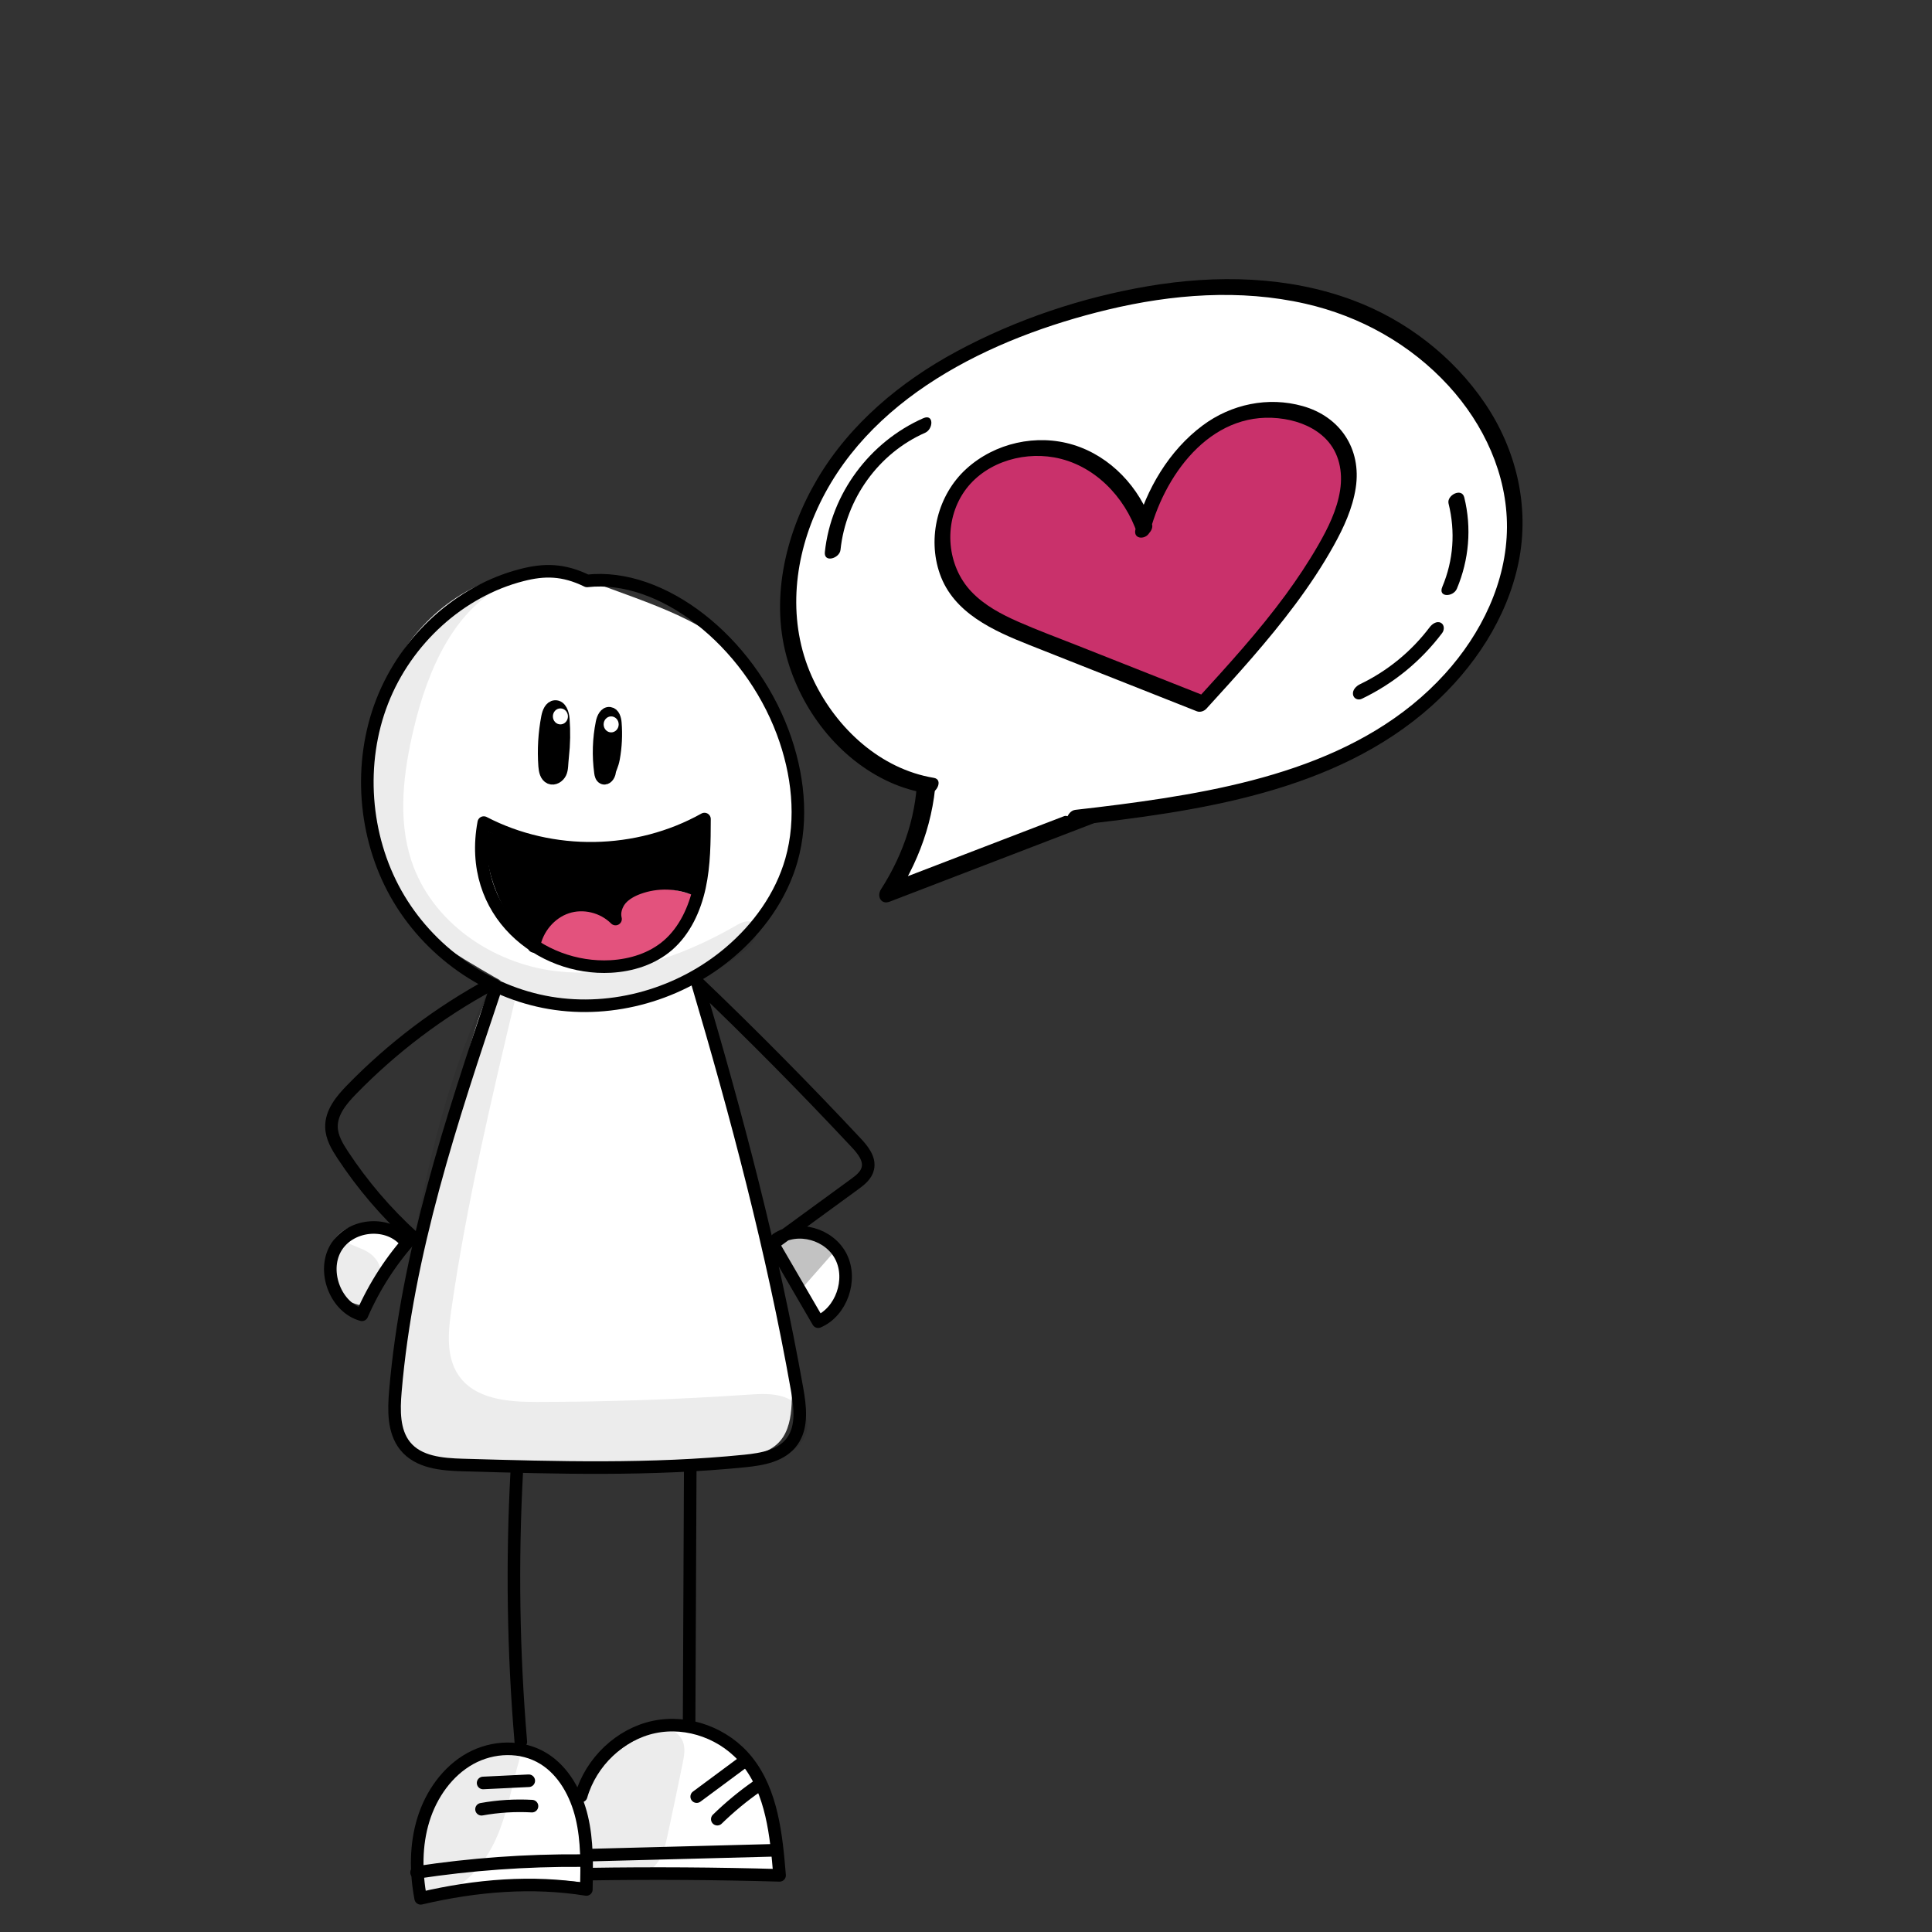 <?xml version="1.0" encoding="utf-8"?>
<!-- Generator: Adobe Adobe Illustrator 24.2.0, SVG Export Plug-In . SVG Version: 6.00 Build 0)  -->
<svg version="1.1" xmlns="http://www.w3.org/2000/svg" xmlns:xlink="http://www.w3.org/1999/xlink" x="0px" y="0px"
	 viewBox="0 0 1080 1080" style="enable-background:new 0 0 1080 1080;" xml:space="preserve">
<rect x="0" y="0" width="1080" height="1080" fill="#333333" stroke="none"/>
<style type="text/css">
	.st0{fill:#EDA9BD;}
	.st1{fill:#FFFFFF;}
	.st2{opacity:0.239;}
	.st3{fill:none;stroke:#000000;stroke-width:7.028;stroke-linecap:round;stroke-linejoin:round;stroke-miterlimit:10;}
	.st4{stroke:#000000;stroke-width:7.028;stroke-linecap:round;stroke-linejoin:round;stroke-miterlimit:10;}
	.st5{fill:#E3527D;}
	.st6{opacity:0.078;}
	.st7{fill:#C9316B;}
</style>
<g id="Ebene_6">
	<ellipse class="st0" cx="399.85" cy="457.4" rx="20.46" ry="21.22"/>
	<ellipse class="st0" cx="399.85" cy="457.4" rx="20.46" ry="21.22"/>
	<ellipse class="st0" cx="262.83" cy="457.88" rx="20.46" ry="21.22"/>
</g>
<g id="Ebene_15">
	<path class="st1" d="M327.02,323.87c-10.22-3.8-21.26-5.02-32.08-4.05c-32.22,2.87-61.29,25.56-76.06,55.41
		c-14.77,29.85-16.02,65.8-6.85,97.98c4.92,17.25,12.92,33.92,25.43,46.39c8.96,8.93,19.88,15.4,30.67,21.78
		c10.76,6.35,21.68,12.78,33.7,15.87c14.86,3.83,30.5,2.33,45.58-0.44c20.49-3.76,41.02-10.05,57.94-22.61
		c24.24-17.99,39.08-48.32,40.47-79.21s-10.2-61.86-30.06-84.92C395.91,347,366.44,338.54,327.02,323.87z"/>
	<path class="st1" d="M276.48,548.33c-7.56,14.28-11.95,30.09-16.28,45.75c-16.12,58.34-32.31,117.01-38.73,177.34
		c-1.09,10.28-1.76,21.31,3.11,30.33c4.42,8.18,12.84,13.37,21.58,15.74c8.74,2.37,17.91,2.27,26.94,2.15
		c27.58-0.36,55.16-0.72,82.74-1.08c19.73-0.26,39.54-0.52,59.04-3.68c7.76-1.26,16.02-3.29,21.24-9.38
		c4.7-5.48,6.02-13.21,6.41-20.53c0.97-18.25-2.64-36.39-6.46-54.23c-13.93-65.12-30.93-129.53-50.9-192.93"/>
	<path class="st1" d="M201.73,729.69c11.66-11.13,21.78-24,29.95-38.09c-6.72-4.42-14.52-7.03-22.45-7.53
		c-6.97-0.44-14.41,0.94-19.65,5.73c-6.12,5.59-8.07,15.15-5.78,23.27C186.09,721.19,192.12,727.82,201.73,729.69z"/>
	<path class="st1" d="M235.03,1059.6c-1.6-14.29-1.21-29.03,3.11-42.7c4.32-13.67,12.83-26.23,24.85-33.41
		c12.02-7.18,27.65-8.34,39.76-1.34c11.02,6.37,18.03,18.57,21.23,31.23c3.2,12.66,3.07,25.94,2.92,39.04
		C296.64,1048.79,265.68,1051.54,235.03,1059.6z"/>
	<path class="st1" d="M322.44,1008.64c10.5-22.28,30.91-41.54,54.81-41.99c18.36-0.35,36,10.88,45.92,26.92
		c9.92,16.04,12.55,36.23,9.35,54.99c-34.59-0.68-69.18-1.35-103.77-2.03C329.19,1034.39,327.02,1022.16,322.44,1008.64z"/>
</g>
<g id="Ebene_11">
	<path class="st1" d="M434.88,696.35c7.41,14.44,15.94,28.25,25.49,41.26c7.76-4.63,12.79-13.82,12.65-23.11
		c-0.14-9.29-5.45-18.31-13.36-22.68C451.76,687.45,441.59,687.9,434.88,696.35z"/>
</g>
<g id="Ebene_12">
	<path class="st2" d="M449.35,719.01c5.95-6.75,11.9-13.51,17.86-20.26c-6.88-5.13-15.49-7.71-23.94-7.16
		c-2.22,0.14-4.58,0.57-6.18,2.16c-3.29,3.26-1.45,9.16,1.65,12.61C441.83,709.8,446.04,712.37,449.35,719.01z"/>
</g>
<g id="Ebene_2">
	<path class="st3" d="M328.16,324.73c-13.43-6.57-24.11-6.41-36.23-3.32c-34.85,8.88-64.76,36.11-78.25,70.61
		c-13.49,34.5-10.4,75.4,7.67,107.56s50.61,55.03,86.03,61.02c35.42,5.99,73.06-4.83,100.79-28.47
		c15.7-13.39,28.45-31.02,34.22-51.24c6.66-23.34,3.67-48.83-4.82-71.52C418.39,358.15,369.99,320.07,328.16,324.73z"/>
	<path class="st4" d="M314.52,422.92c0.79-6.97,0.91-14.03,0.37-21.03c-0.24-3.1-1.56-7.1-4.56-6.93c-2.56,0.14-3.77,3.3-4.27,5.9
		c-1.73,9-2.27,18.24-1.6,27.39c0.19,2.56,0.79,5.59,3.08,6.57c2.13,0.91,4.65-0.66,5.69-2.79
		C314.27,429.89,314.02,427.37,314.52,422.92z"/>
	<path class="st4" d="M343,423.97c1.18-6.53,1.51-13.22,0.98-19.84c-0.18-2.29-0.98-5.13-3.18-5.41c-2.39-0.3-3.77,2.72-4.26,5.16
		c-1.86,9.19-2.15,18.71-0.87,28.01c0.16,1.16,0.46,2.5,1.49,3c1.7,0.85,3.37-1.41,3.6-3.36S342.27,427.96,343,423.97z"/>
	<path class="st3" d="M274.35,550.28c-28.59,15.41-54.92,35.32-77.82,58.83c-5.65,5.8-11.46,12.76-11.23,21
		c0.15,5.65,3.17,10.75,6.24,15.42c11.1,16.88,24.28,32.3,39.1,45.76c-11.7,12.78-21.32,27.62-28.32,43.69
		c-14.48-3.94-22.35-23.86-14.71-37.2c7.64-13.35,28.27-15.71,38.53-4.4"/>
	<path class="st3" d="M235.16,1061.18c-2.77-14.57-2.84-29.91,1.54-44.06c4.38-14.14,13.48-26.99,26.09-34.02s28.77-7.62,41.08-0.03
		c11.22,6.91,18.2,19.63,21.33,32.77c3.13,13.14,2.86,26.86,2.57,40.39C297.67,1051.39,266.49,1053.83,235.16,1061.18z"/>
	<path class="st3" d="M232.86,1046.72c30.4-4.61,61.13-6.83,91.85-6.63"/>
	<path class="st3" d="M270.06,996.69c8.51-0.41,17.01-0.83,25.52-1.24"/>
	<path class="st3" d="M269.17,1011.38c9.3-1.68,18.79-2.26,28.22-1.74"/>
	<path class="st3" d="M324.86,1004c5.56-19.2,21.84-34.6,40.77-38.59s39.72,3.63,52.04,19.07c13.87,17.37,16.28,41.37,18.12,63.85
		c-35.52-1.02-71.07-1.25-106.6-0.68"/>
	<path class="st3" d="M328.31,1037.06c34.53-0.9,69.06-1.81,103.59-2.71"/>
	<path class="st3" d="M389.46,1004.32c8.81-6.53,17.62-13.07,26.44-19.6"/>
	<path class="st3" d="M400.97,1016.93c6.91-6.74,14.35-12.89,22.22-18.38"/>
	<path class="st3" d="M385.85,821c-0.21,47.55-0.42,95.11-0.64,142.66"/>
	<path class="st3" d="M288.85,823.2c-2.68,50.12-1.92,100.44,2.29,150.46"/>
	<path class="st3" d="M277.01,552.64c-24.61,73.4-49.43,147.72-55.99,225.13c-0.9,10.57-1.11,22.3,5.41,30.47
		c7.44,9.31,20.6,10.37,32.26,10.71c52.58,1.52,105.32,3.03,157.68-2.25c9.81-0.99,20.75-2.88,26.58-11.12
		c5.75-8.12,4.35-19.31,2.59-29.21c-13.73-77.24-33.85-153.26-55.84-227.41c30.47,29.13,60.15,59.14,89.01,89.98
		c3.66,3.91,7.61,8.85,6.43,14.16c-0.87,3.92-4.27,6.58-7.44,8.89c-15.22,11.11-30.43,22.22-45.65,33.32
		c8.44,14.51,16.87,29.02,25.31,43.52c12.9-5.48,19.23-23.37,12.82-36.21c-6.41-12.84-24.15-17.79-35.91-10.02"/>
</g>
<g id="Ebene_9">
	<path d="M467.16,571.99c2.03-1.24,4.05-2.48,6.08-3.73"/>
	<path d="M271.39,464.19c-0.89,23.27,8.5,46.76,25,62.55c4.32-8.53,12.09-15.11,21.02-17.8c8.92-2.69,18.88-1.44,26.94,3.37
		c1.77-9.17,10.32-15.6,19.15-17.49s17.95-0.17,26.81,1.56c3-11.88,4.44-24.18,4.29-36.47C357.3,479.67,311.17,480.42,271.39,464.19
		z"/>
</g>
<g id="Ebene_10">
	<path class="st5" d="M301.38,528.42c1.84-9.64,8.93-18.01,17.9-21.15s19.5-0.92,26.59,5.61c1.64-8.84,10.3-14.79,18.92-15.91
		c8.61-1.12,17.22,1.52,25.53,4.13c-6.23,17.14-20.43,30.94-37.33,36.27C336.11,542.7,316.9,539.43,301.38,528.42z"/>
</g>
<g id="Ebene_7">
	<path class="st3" d="M270.43,459.83c38.23,19.84,85.76,19.07,123.38-1.98c-0.04,12.71-0.08,25.55-2.77,37.95
		s-8.29,24.51-17.71,32.64c-8.83,7.62-20.42,11.19-31.89,11.83c-19.58,1.08-39.57-6.29-53.69-20.4
		C273.62,505.76,265.72,485.04,270.43,459.83z"/>
	<path class="st3" d="M298.43,529.02c1.75-9.99,9.11-18.7,18.42-21.81c9.31-3.12,20.19-0.5,27.24,6.54
		c-1.01-3.86,0.43-8.1,2.99-11.09c2.56-2.99,6.11-4.89,9.74-6.23c10.48-3.87,22.37-3.49,32.6,1.06"/>
</g>
<g id="Ebene_8">
	<path class="st6" d="M272.53,554.21c-31.04,65.6-42.05,139.14-52.68,211.39c-2.2,14.99-3.85,32.15,5.78,43.56
		c9.61,11.4,26.2,12.01,40.79,11.75c34.8-0.61,69.6-1.22,104.39-1.83c17.71-0.31,35.46-0.62,53.08-2.52
		c6.14-0.66,12.44-1.57,17.84-4.69c5.4-3.12,9.77-8.93,9.58-15.34c-0.21-7.21-6.12-13.15-12.7-15.49
		c-6.58-2.34-13.73-1.86-20.67-1.39c-39.36,2.66-78.79,4.01-118.23,4.05c-16.01,0.01-34.61-1.55-43.63-15.27
		c-6.82-10.39-5.54-24.16-3.74-36.59c8.53-59.13,22.34-117.28,36.13-175.33C284.89,554.83,281.31,553.17,272.53,554.21z"/>
	<path class="st6" d="M191.18,693.27c-8.55,10.58-8.26,27.71,0.63,37.97c1.94,2.24,4.88,4.29,7.57,3.16
		c1.48-0.62,2.46-2.06,3.35-3.43c1.93-2.94,3.86-5.88,5.79-8.82c2.05-3.12,4.17-6.46,4.34-10.24c0.21-4.86-2.99-9.32-6.98-11.86
		C201.88,697.51,197.17,696.53,191.18,693.27z"/>
	<path class="st6" d="M290.56,982.67c-9.49-7.03-23.08-6.18-33,0.17c-9.93,6.34-16.48,17.3-19.98,28.84
		c-3.5,11.54-4.25,23.75-4.81,35.84c-0.19,4.13-0.07,8.96,3.13,11.42c2.67,2.07,6.43,1.55,9.61,0.53
		c14.32-4.59,25.22-17.19,31.62-31.25S286.05,998.59,290.56,982.67z"/>
	<path class="st6" d="M323.49,1004.99c5.48-17.61,19.6-32.05,36.65-37.49c3.88-1.24,7.99-2.03,11.99-1.3
		c3.99,0.73,7.86,3.22,9.49,7.07c1.63,3.86,0.83,8.31-0.01,12.43c-2.71,13.3-5.49,26.58-8.35,39.84c-1.42,6.59-3.1,13.61-7.92,18.15
		c-4.72,4.43-11.44,5.53-17.75,6.44c-4.41,0.63-9.26,1.17-12.99-1.35c-4.93-3.33-5.72-10.4-5.74-16.5
		C328.85,1026.16,328.82,1019.27,323.49,1004.99z"/>
	<path class="st6" d="M285.05,325.85c-30.64,12.84-45.96,48.38-53.82,81.68c-5.7,24.15-9,50.01-1.28,73.55
		c11.33,34.55,45.47,57.49,80.42,61.74c34.94,4.25,70.17-7.6,100.91-25.35c3.06-1.77,6.92-3.59,9.85-1.58
		c4.78,3.28,0.62,10.95-3.85,14.69c-36.38,30.45-88.19,40.72-132.11,24.12c-43.92-16.6-77.7-60.38-81.51-108.71
		C199.84,397.65,227.48,347.73,285.05,325.85z"/>
</g>
<g id="Ebene_13">
	<ellipse class="st1" cx="313.27" cy="400.47" rx="4.21" ry="4.47"/>
	<ellipse class="st1" cx="341.64" cy="404.94" rx="4.21" ry="4.47"/>
</g>
<g id="Ebene_14">
	<g>
		<path class="st1" d="M518.09,427.83c0.52,24.44-6.83,48.94-21.38,71.27c46.33-17.8,92.67-35.6,139-53.4"/>
		<g>
			<path d="M512.77,429.91c0.33,24.05-7.38,47.13-20.3,67.24c-2.47,3.85,0.04,8.74,4.85,6.89c46.33-17.8,92.67-35.6,139-53.4
				c5.84-2.24,6.17-12.71-1.22-9.87c-46.33,17.8-92.67,35.6-139,53.4c1.62,2.3,3.23,4.59,4.85,6.89
				c14.55-22.64,22.84-48.3,22.47-75.31c-0.04-3.04-3.69-3.67-5.93-2.86C514.54,423.96,512.73,426.89,512.77,429.91L512.77,429.91z"
				/>
		</g>
	</g>
	<g>
		<path class="st1" d="M600.48,457.09c53.24-5.98,114.22-14.9,161.47-40.14s86.16-73.32,84.79-126.88
			c-1.4-54.6-45.31-101.84-96.99-119.5c-51.68-17.66-108.97-10.25-160.78,7.03c-39.13,13.06-77.17,32.14-105.79,61.85
			c-28.62,29.71-46.83,71.22-41.82,112.17c5,40.95,38.17,81.23,78.93,87.58"/>
		<g>
			<path d="M599.86,461.46c69.38-7.82,146.34-18.41,200.39-66.8c23.61-21.14,42.25-49.05,48.65-80.4
				c6.33-31.05-1.23-62.97-18.95-89.01c-17.73-26.04-43.92-46.27-73.4-57.33c-36.45-13.67-76.6-14.41-114.63-7.97
				c-37.07,6.28-73.87,18.6-107,36.42c-31.33,16.85-59.74,40.46-78,71.34c-17.31,29.27-26.32,65.46-17.33,98.97
				c8.04,29.97,29.15,57.5,57.69,70.5c6.77,3.08,13.95,5.2,21.29,6.42c4.65,0.77,9.14-7.84,3.43-8.78
				c-29.82-4.94-54.19-27.55-67.03-54.18c-14.28-29.61-12.17-63.57,0.63-93.33c27.86-64.82,98.53-98.55,163.52-114.18
				c36.11-8.68,74.15-11.65,110.63-3.35c30.6,6.96,58.74,22.67,79.99,45.87c19.74,21.55,32.8,49.54,32.66,79.1
				c-0.15,30.59-14.37,59.52-34.62,81.87c-45.94,50.71-117.1,64.66-182,73.12c-8.21,1.07-16.43,2.04-24.66,2.97
				C596.3,453.25,593.66,462.16,599.86,461.46L599.86,461.46z"/>
		</g>
	</g>
	<g>
		<path class="st7" d="M639.85,295.62c-6.59-20.36-23.29-37.54-43.92-43.22c-20.63-5.69-44.55,1.03-58.09,17.61
			s-15.02,42.37-2.32,59.59c10.11,13.7,26.78,20.59,42.61,26.86c31.2,12.35,62.41,24.7,93.61,37.05
			c26.14-28.66,52.53-57.67,71.18-91.68c8.81-16.08,15.77-35.96,7.36-52.25c-8.55-16.57-30.04-22.39-48.53-19.97
			c-31.7,4.15-54.73,35.78-62.93,66.68"/>
		<g>
			<path d="M643.97,292.91c-6.85-20.38-23.13-37.85-43.93-44.23c-20.6-6.31-43.9-1.11-59.85,13.4
				c-15.95,14.51-21.93,38.39-14.81,58.72c7.69,21.95,30.03,31.81,50.05,39.76c31.19,12.38,62.41,24.7,93.61,37.05
				c1.82,0.72,4.07-0.05,5.36-1.46c17.2-18.86,34.41-37.79,49.67-58.28c7.82-10.5,15.11-21.42,21.48-32.87
				c5.61-10.08,10.56-20.81,12.32-32.31c3.32-21.75-8.67-39.77-29.66-45.69c-19.28-5.44-39.93-1.09-55.9,10.81
				c-18.8,14.02-31.45,35.56-37.55,57.97c-1.71,6.27,6.77,6.06,8.15,1.01c9.21-33.81,36.14-68.89,75.13-62.53
				c8.61,1.4,17.16,4.93,23.29,11.29c7.34,7.62,9.37,18.18,7.81,28.4c-1.69,11.06-6.79,21.34-12.33,30.94
				c-5.5,9.54-11.61,18.72-18.12,27.6c-15.12,20.61-32.37,39.51-49.58,58.37c1.79-0.49,3.57-0.98,5.36-1.46
				c-24.17-9.56-48.33-19.13-72.5-28.69c-10.9-4.31-21.93-8.39-32.66-13.11c-9.55-4.2-19-9.19-26.27-16.83
				c-13.71-14.41-15.59-37.59-5.07-54.4c10.59-16.91,32.18-24.07,51.29-20.69c22.16,3.92,39.5,21.84,46.5,42.65
				C637.4,303.26,645.49,297.44,643.97,292.91L643.97,292.91z"/>
		</g>
	</g>
	<g>
		<g>
			<path d="M809.75,281.47c3.87,15.67,2.77,31.71-3.5,46.61c-2.53,6.02,6.15,5.75,8.15,1.01c6.8-16.16,8.34-34.01,4.13-51.05
				C817.14,272.41,808.62,276.88,809.75,281.47L809.75,281.47z"/>
		</g>
	</g>
	<g>
		<g>
			<path d="M799.2,350.62c-10.25,13.58-23.63,24.51-38.97,31.87c-2.1,1.01-4.31,3.22-3.89,5.79c0.37,2.28,2.83,3.35,4.9,2.36
				c17.83-8.56,33.03-21.01,44.95-36.79c1.3-1.72,1.33-4.67-0.79-5.73C803.08,346.97,800.52,348.87,799.2,350.62L799.2,350.62z"/>
		</g>
	</g>
	<g>
		<g>
			<path d="M516.13,233.78c-29.93,13.2-51.59,42.19-55.03,74.83c-0.65,6.2,8.24,3.57,8.75-1.25c2.99-28.35,21.11-53.89,47.29-65.43
				C521.82,239.87,522.11,231.14,516.13,233.78L516.13,233.78z"/>
		</g>
	</g>
</g>
</svg>
